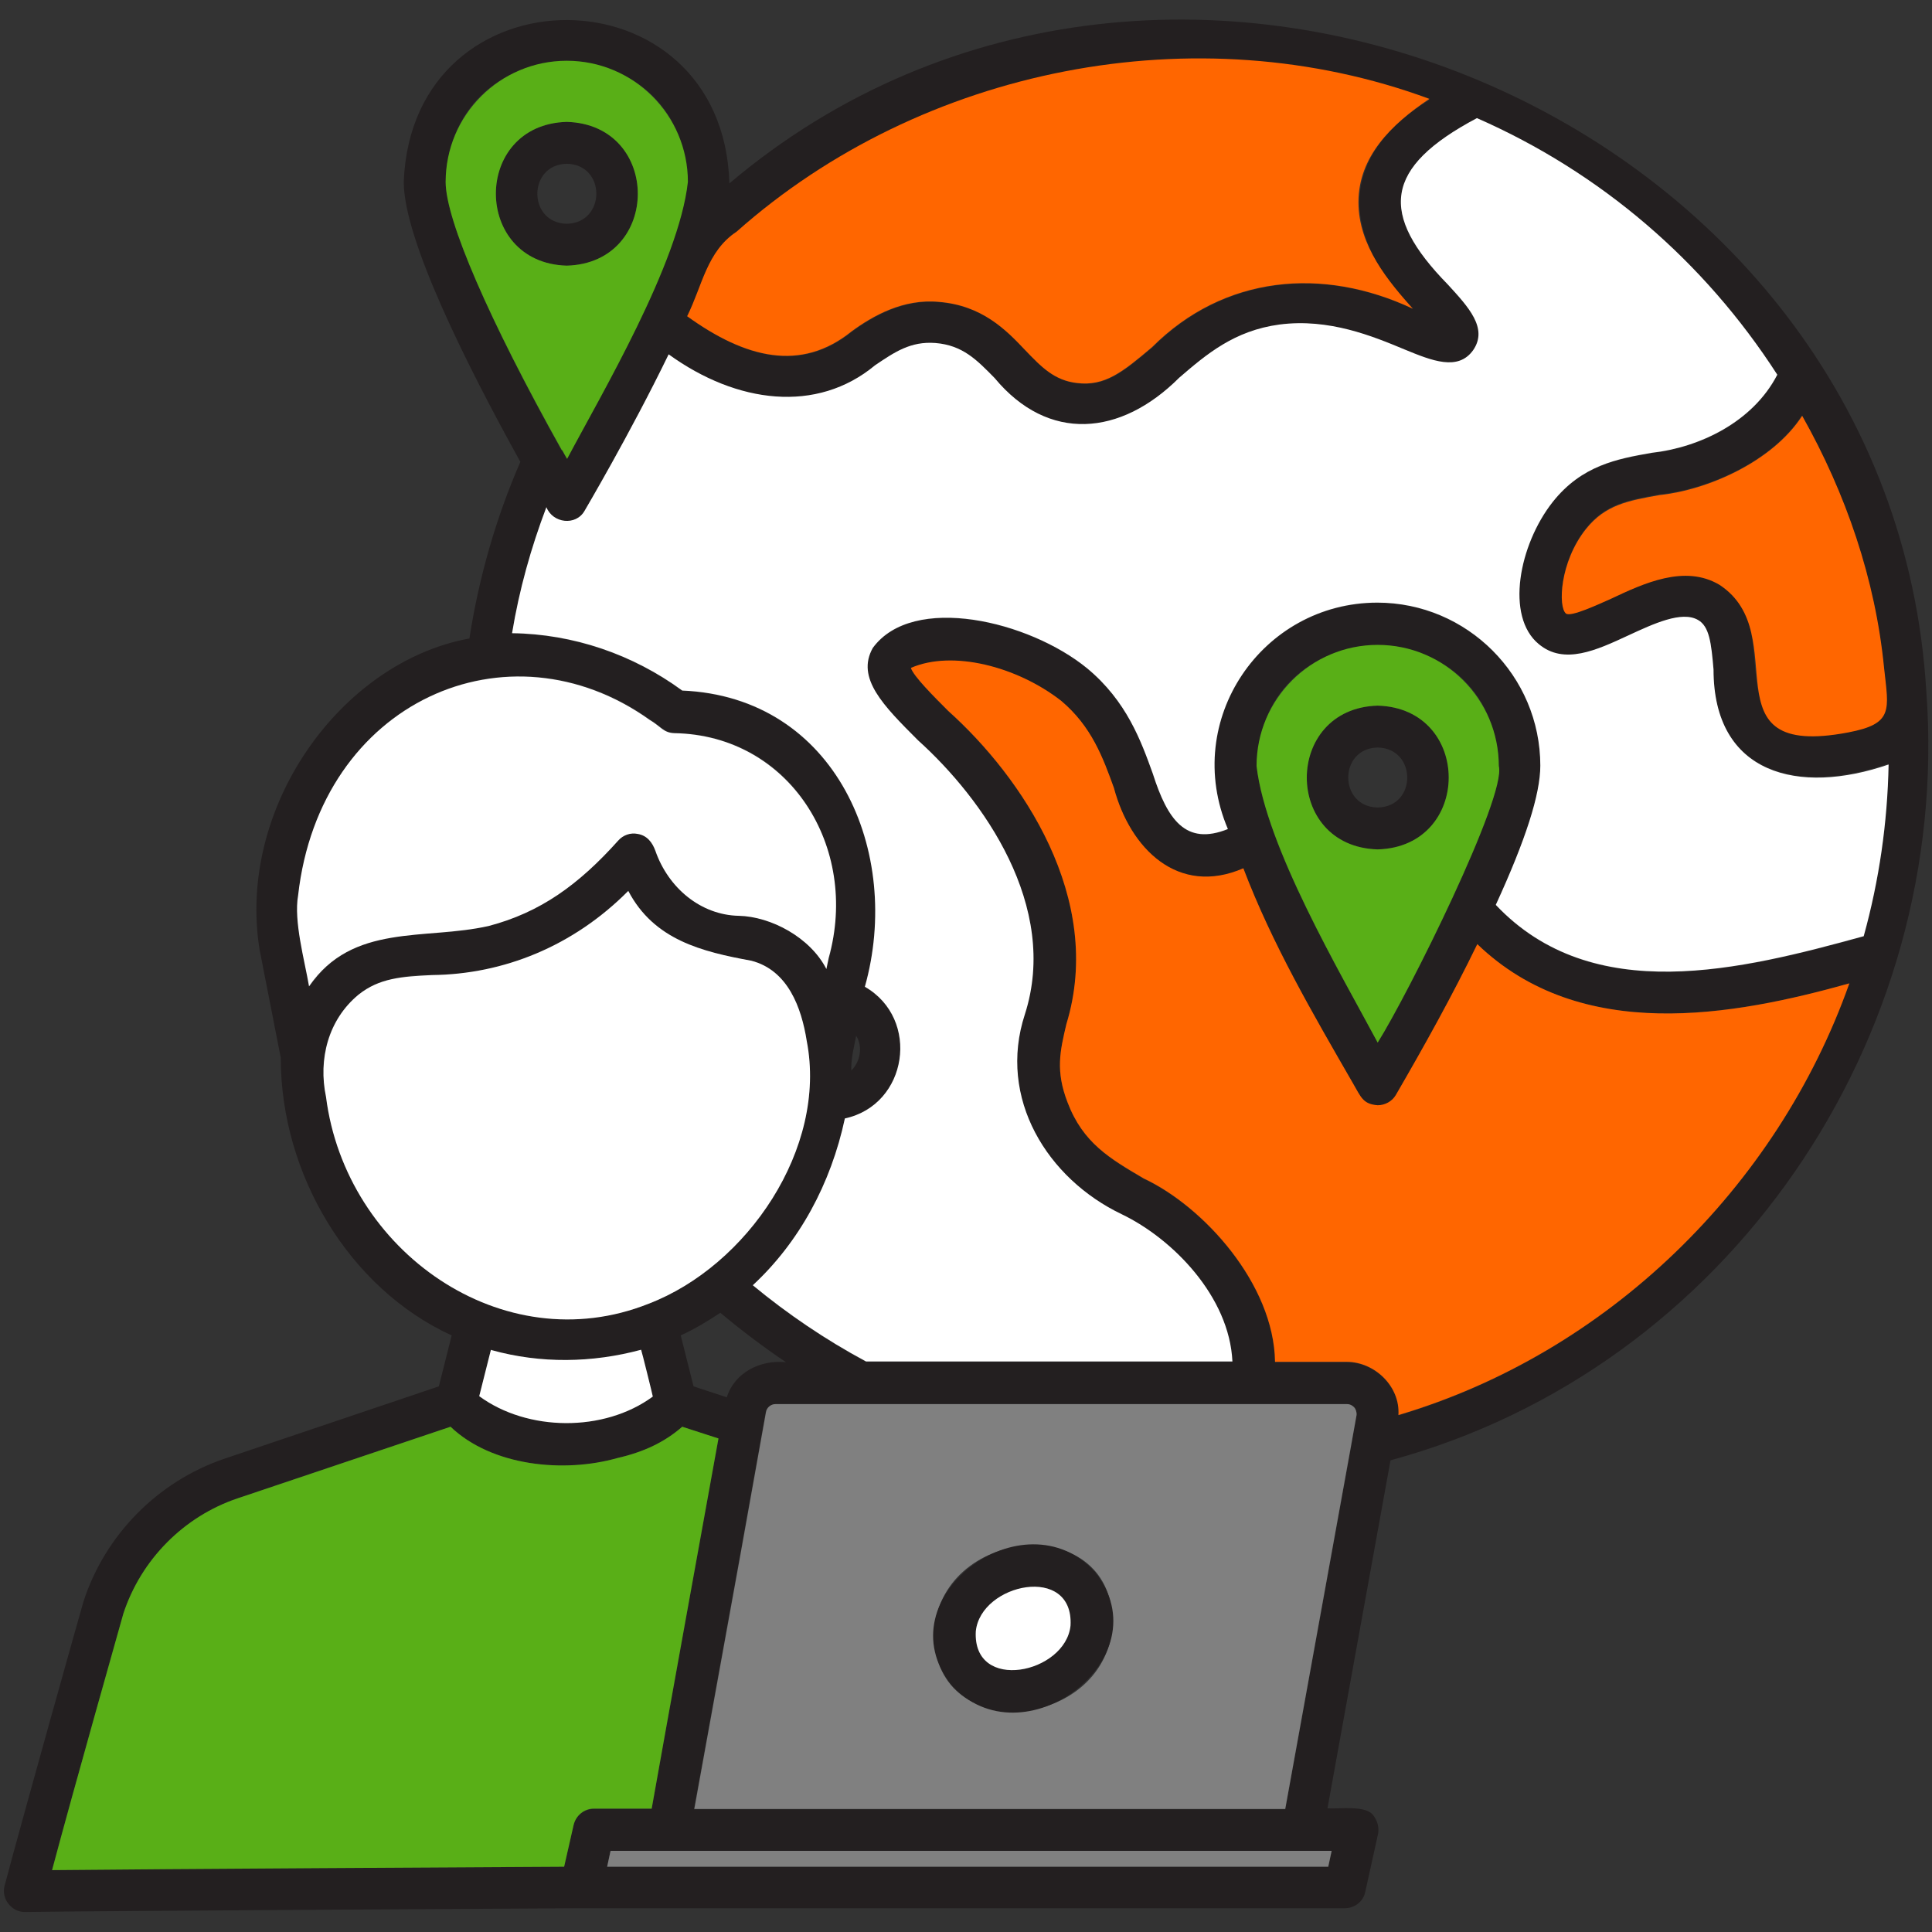 <svg xmlns="http://www.w3.org/2000/svg" version="1.1" xmlns:xlink="http://www.w3.org/1999/xlink" width="512" height="512" x="0" y="0" viewBox="0 0 512 512" style="enable-background:new 0 0 512 512" xml:space="preserve" class=""><rect x="0" y="0" width="512" height="512" fill="#333333" stroke="none"/><g><path fill="#231f20" d="M150.2 32.3c-25.1.7-25 37.4 0 38.1 25.1-.7 25.1-37.4 0-38.1zm0 27c-10.4-.2-10.4-15.7 0-15.9 10.5.2 10.4 15.7 0 15.9zM365.1 187c-25 .7-25.1 37.4 0 38.1 25.1-.7 25.1-37.4 0-38.1zm0 27c-10.4-.2-10.4-15.7 0-15.9 10.4.2 10.5 15.7 0 15.9z" opacity="1" data-original="#231f20"></path><path fill="#231f20" d="M510.5 183.3C501.4 30 309.9-50.1 193.3 48.6c-1.7-57.5-84.1-57.8-86.3-.4 0 15.2 16.5 48.2 30.9 74.2-6.5 14.9-11 30.7-13.5 46.8-34.3 6.3-61.7 45-55.6 82.5l5.6 28.6c0 31 18.2 61.2 45.3 73.6l-3.4 13.5-56.9 19.2c-17.6 6-31.6 20.2-37.3 37.9-.2.6-16.2 57.5-20.9 75.3-.9 3.4 1.9 7 5.5 6.9 19.2-.3 146.1-1 147.3-1h202.4c2.6 0 4.9-1.8 5.4-4.3l3.4-15.4c.3-1.6-.1-3.3-1.1-4.7-1.9-3.1-9.3-1.8-12.3-2.1l16.7-92.2c89.5-24.3 148.8-111.6 142-203.7zm-33-73.2c11.6 20.6 19.4 43.3 21.7 66.8 1.3 11.2 2.7 14.8-9.4 17.1-6.2 1.2-14.8 2.2-20-2.3-8.6-9.2-.2-29.4-14.1-36.9-9.2-5.5-20.1-.4-28.8 3.7-3.2 1.4-10.6 4.9-11.9 3.9-2.1-1.7-1.7-13.6 5.3-22.4 5.1-6.4 11.1-7.5 19.5-9 12.4-1.2 29.8-8.6 37.7-20.9zM184.9 77.7c2.2-6.4 4.5-12.2 10.4-16.1 49.1-43.6 121.9-58 183.6-35.2-25.2 15.5-23 36.8-4.4 55.5-23.8-11.2-50-8.9-69.1 10.2-7.8 6.6-12.5 10.4-19.9 9.5-6-.7-9.4-4.2-13.8-8.8-5-5.3-11.4-11.8-22.8-12.7-9.4-.9-17.5 3.7-23.1 7.8-13.5 10.9-28.2 7.1-43.6-4 .8-2.1 1.8-4.2 2.7-6.2zm-66.8-29.5c1.4-42.4 62.8-42.4 64.1 0-2.4 21.7-23 56.2-32 73.4-.4-.7-.8-1.5-1.3-2.3h-.1c-19.2-34.4-30.7-61-30.7-71.1zM83.7 259.3c-.6.7-1.2 1.3-1.7 2-1.2-6.9-4.1-17.3-2.9-24.1 5.8-51.5 55.7-73.3 93.2-46.5 2.9 1.7 3.6 3.4 6.5 3.5 32.3.9 49.3 31.9 40.2 62.5-4.3-8.4-14.7-13.9-23.2-14.1-10.5-.1-19.2-8-22.6-18.2-1.3-3.8-6.8-4.9-9.4-1.7-13.8 16-30.3 24.4-50.1 24.6-10.4.3-22.5 2.4-30 12zm2.7 31.4c-3.9-18.8 8.3-33.3 28.1-32.3 18.9-.2 37.4-7.6 52-22.3 6.8 13 19.5 16.1 32.6 18.5 9.7 2.5 13.3 12.4 14.7 21.3 5.5 28.4-15.9 59.6-42 69.6-38.5 15.4-80.2-13.9-85.4-54.8zM208.3 361c-6.8-.7-13.6 2.7-15.7 9.3l-8.8-2.9-3.4-13.5c3.7-1.7 7.2-3.8 10.5-6 5.5 4.6 11.3 9 17.4 13.1zm-35.3 9.1c-12.9 9.5-33.2 9.3-46-.1l3.1-12.3c.1.1.2.1.2.1 13 3.6 26.6 3.4 39.6-.1.1.1 3.1 12.2 3.1 12.4zm-21 113.6-2.5 11c-20.5.1-106.5.6-135.7.9 5.8-21.8 18.2-65.4 18.9-68 4.7-14.3 16-25.7 30.2-30.5l56.5-19c11 10.5 30.1 12.3 44.2 8.3 7-1.6 12.5-4.2 17.2-8.3l9.6 3.2c-3.3 18.2-14.3 78.9-17.7 98.1h-15.3c-2.6 0-4.9 1.8-5.4 4.3zm200.9 6.8-.9 4.2H160.9l.9-4.2zm6.6-115.4-1.2 6.7v.2l-17.7 97.5H183.9l12.1-66.7 6.9-38.5c.2-1.2 1.3-2.1 2.5-2.1h151.5c2 .1 2.6 1 2.6 2.9zm130.4-114c-19.2 54-64.2 97.6-119.3 114 .5-7.6-6.3-14.1-13.7-14.1h-19c-.3-20.7-19-41.2-34.8-48.6-9-5.3-16.1-9.4-20.2-20.2-3.2-8.3-2-13.5-.3-20.7 10.2-33.3-11.9-65.6-31.3-83-3.9-3.9-9.2-9.2-9.9-11.4 11-4.8 28.1-.4 39.8 8.7 8.1 6.8 11.1 15.1 14 23.1 4.3 16.1 17 28.8 34.3 21.3 7.6 20 18.4 38.5 29 56.9 2.2 3.8 2.7 5.6 6.6 5.9 1.9 0 3.8-1 4.8-2.7 7.6-13.1 15-26.4 21.6-40 27.6 26.4 68 18.8 98.7 10.3-.2.1-.2.3-.3.5zM333 203c1.4-42.4 62.8-42.4 64.2 0 2 8.2-23.9 60.3-32.1 73.3-10-18.6-29.7-52-32.1-73.3zm160.9 45.2c-32.4 8.9-71.8 18.9-97.5-8.3 7.9-17.2 11.8-29.3 11.8-36.9 0-23.8-19.4-43.2-43.2-43.2-30.5 0-51.9 31.1-39.6 60-11.2 4.5-16-2.5-19.9-14.7-3.1-8.6-6.9-19.2-17.4-27.9-15.4-12.6-46.2-19.9-56.8-5.4-4.5 8 2.8 15.3 12 24.5 17.2 15.5 37.5 44 28.3 72.6-7.3 22.3 6 43.6 25.7 53 13.5 6.5 28.5 21.8 29.3 39h-97.1c-10.8-5.8-20.8-12.6-30-20.2 12.3-11.4 20.7-26.9 24.4-44.2 16.7-3.6 20.1-26.4 5.3-34.9 10-35.6-7.6-76.8-48.4-78.5-13.1-9.6-28.9-15-45.1-15.2 1.9-11.5 5-22.6 9.1-33.4 1.7 4.3 7.8 5 10.1 1 .1-.2 12-20.3 22.3-41.5 18.1 13.1 39.3 15.7 54.7 2.9 5.2-3.5 9.4-6.4 16-5.9 7.2.6 10.9 4.4 15.7 9.3 14.2 17.1 33.4 15.4 48.9-.1 7.2-6.2 14.6-12.5 26.6-14.1 13.1-1.7 24.7 3.1 33.1 6.6 7.3 3 14.2 5.8 18.2.2 4-5.8-1.2-11.4-6.7-17.4-18.3-18.7-17-31 7.7-44.1 32.8 14.4 60.2 37.9 79.6 68-6.5 12.6-20.7 19.3-33.3 20.7-9.1 1.6-18.5 3.3-26.2 13-9 11.4-12.6 30.4-3.7 37.7 6.7 5.6 15.3 1.6 23.7-2.3 6.7-3.1 14.2-6.6 18.5-4.1 3 1.7 3.5 6.1 4.1 13.1-.1 27.6 22.5 33.1 46.3 24.9-.1 15.7-2.4 30.9-6.5 45.8zm-268.3 35.5c-.1-3.1.7-6.2 1.3-9.2 1.8 2.8 1.1 6.9-1.3 9.2z" opacity="1" data-original="#231f20"></path><path fill="#ffffff" d="m219.6 253.9-.6 2.9c-4.3-8.4-14.7-13.9-23.2-14.1-10.1-.2-18.7-7.4-22.1-17.2-.8-2.2-2.2-4.1-4.7-4.5-1.9-.4-3.9.3-5.2 1.8-10.5 11.7-20.6 19-34.3 22.6-16.9 3.8-36.1-.8-47.6 16-1.2-7-4.1-17.3-2.9-24.1 5.8-51.5 55.7-73.3 93.2-46.5 2.9 1.7 3.6 3.4 6.5 3.5 30.4.5 49.2 30.1 40.9 59.6z" opacity="1" data-original="#5b7882" class=""></path><path fill="#ffffff" d="M173 370.1c-12.9 9.5-33.2 9.3-46-.1l3.1-12.3c.1.1.2.1.2.1 13 3.6 26.6 3.4 39.6-.1.1.1 3.1 12.2 3.1 12.4zM171.9 345.5c-38.6 15.4-80.3-13.9-85.5-54.8-2.1-10 .6-20.5 8.6-27.1 5.5-4.4 11.4-4.8 19.5-5.2 18.9-.2 37.4-7.6 52-22.3 6.8 13 19.5 16.1 32.6 18.5 9.7 2.5 13.3 12.4 14.7 21.3 5.5 28.4-15.8 59.6-41.9 69.6z" opacity="1" data-original="#feddcc" class=""></path><path fill="#ffffff" d="M500.5 202.6c-.3 15.4-2.5 30.7-6.6 45.5-32.4 8.9-71.8 18.9-97.5-8.3 7.9-17.2 11.8-29.3 11.8-36.9 0-23.8-19.4-43.2-43.2-43.2-30.5 0-51.9 31.1-39.6 60-11.2 4.5-16-2.5-19.9-14.7-3.1-8.6-6.9-19.2-17.4-27.9-15.4-12.6-46.2-19.9-56.8-5.4-4.5 8 2.8 15.3 12 24.5 17.2 15.5 37.5 44 28.3 72.6-7.3 22.3 6 43.6 25.7 53 13.5 6.5 28.5 21.8 29.3 39h-97.1c-10.8-5.8-20.8-12.6-30-20.2 12.3-11.4 20.7-26.9 24.4-44.2 16.7-3.6 20.1-26.4 5.3-34.9 10-35.6-7.6-76.8-48.4-78.5-13.1-9.6-28.9-15-45.1-15.2 1.9-11.5 5-22.6 9.1-33.4 1.7 4.3 7.8 5 10.1 1 .1-.2 12-20.3 22.3-41.5 18.1 13.1 39.3 15.7 54.7 2.9 5.2-3.5 9.4-6.4 16-5.9 7.2.6 10.9 4.4 15.7 9.3 14.2 17.1 33.4 15.4 48.9-.1 7.2-6.2 14.6-12.5 26.6-14.1 13.1-1.7 24.7 3.1 33.1 6.6 7.3 3 14.2 5.8 18.2.2 4-5.8-1.2-11.4-6.7-17.4-18.3-18.7-17-31 7.7-44.1 32.8 14.4 60.2 37.9 79.6 68-6.5 12.6-20.7 19.3-33.3 20.7-9.1 1.6-18.5 3.3-26.2 13-9 11.4-12.6 30.4-3.7 37.7 6.7 5.6 15.3 1.6 23.7-2.3 6.7-3.1 14.2-6.6 18.5-4.1 3 1.7 3.5 6.1 4.1 13.1 0 27.9 22.6 33.4 46.4 25.2z" opacity="1" data-original="#ffefe1" class=""></path><path fill="#808080" d="m352.9 490.5-.9 4.2H160.9l.9-4.2zM358.9 373c-.3-.3-.9-.9-1.9-.9H205.5c-1.2 0-2.3.9-2.5 2.1l-6.9 38.5-12.1 66.7h156.6c0-.2 17.7-97.5 17.7-97.7l1.2-6.7c.1-.8-.3-1.7-.6-2zm-64.2 59.4c-3.9 27.3-49.7 29.6-47-1.8 3.9-27.2 49.6-29.5 47 1.8z" opacity="1" data-original="#f4b4d9" class=""></path><path fill="#59af17" d="M365.1 170.9c-17.7 0-32.1 14.4-32.1 32.1 2.5 21.4 22.1 54.6 32.1 73.3 8.1-12.9 34.2-65.3 32.1-73.3 0-17.7-14.4-32.1-32.1-32.1zm0 54.2c-25.1-.7-25-37.4 0-38.1 25.1.7 25.1 37.4 0 38.1zM150.2 16.1c-17.7 0-32.1 14.4-32.1 32.1 0 10.1 11.5 36.6 30.8 71.1h.1c.4.8.9 1.6 1.3 2.3 9.1-17.2 29.6-51.7 32-73.4 0-17.7-14.4-32.1-32.1-32.1zm0 54.3c-25-.7-25.1-37.4 0-38.1 25.1.7 25.1 37.4 0 38.1zM190.4 381.2c-3.3 18.2-14.3 78.9-17.7 98.1h-15.3c-2.6 0-4.8 1.8-5.4 4.4l-2.5 11c-20.5.1-106.5.6-135.7.9 5.8-21.8 18.2-65.4 18.9-68 4.7-14.3 16-25.7 30.2-30.5l56.5-19c11 10.5 30.1 12.3 44.2 8.3 7-1.6 12.5-4.2 17.2-8.3z" opacity="1" data-original="#9473c5" class=""></path><path fill="#ff6600" d="M490.1 260.6c-19.2 54.2-64.2 98-119.5 114.4.5-7.6-6.3-14.1-13.7-14.1h-19c-.3-20.7-19-41.2-34.8-48.6-9-5.3-16.1-9.4-20.2-20.2-3.2-8.3-2-13.5-.3-20.7 10.2-33.3-11.9-65.6-31.3-83-3.9-3.9-9.2-9.2-9.9-11.4 11-4.8 28.1-.4 39.8 8.7 8.1 6.8 11.1 15.1 14 23.1 4.3 16.1 17 28.8 34.3 21.3 7.6 20 18.4 38.5 29 56.9 2.2 3.8 2.7 5.6 6.6 5.9 1.9 0 3.8-1 4.8-2.7 7.6-13.1 15-26.4 21.6-40 27.5 26.5 67.9 19 98.6 10.4zM489.8 194.1c-38.4 7.3-14-25.9-34.1-39.1-9.2-5.5-20.1-.4-28.8 3.7-3.2 1.4-10.6 4.9-11.9 3.9-2.1-1.7-1.7-13.6 5.3-22.4 5.1-6.4 11.1-7.5 19.5-9 12.5-1.3 29.8-8.7 37.8-21 11.6 20.6 19.4 43.3 21.7 66.8 1.2 11.2 2.6 14.8-9.5 17.1zM360 53.6c0 11.6 8 21 14.4 28.2-23.8-11.2-50-8.9-69.1 10.2-7.8 6.6-12.5 10.4-19.9 9.5-6-.7-9.4-4.2-13.8-8.8-5-5.3-11.4-11.8-22.8-12.7-9.4-.9-17.5 3.7-23.1 7.8-13.5 10.9-28.2 7.1-43.6-4 4-8 5.2-17.2 13.1-22.4 49.1-43.6 121.9-58 183.6-35.2C368.6 33 360 41.6 360 53.6z" opacity="1" data-original="#f6a96c" class=""></path><path fill="#231f20" d="M290.2 416.6c-18.8-20.8-56.2 6.9-38.1 29.9 18.7 20.9 56.3-7 38.1-29.9zm-6.5 14.2c-1.3 12.7-26 17.9-25.1 1.5 1.3-12.7 26-17.9 25.1-1.5z" opacity="1" data-original="#231f20"></path><path fill="#ffffff" d="M283.7 430.8c-1.3 12.7-26 17.9-25.1 1.5 1.3-12.7 26-17.9 25.1-1.5z" opacity="1" data-original="#feddcc" class=""></path></g></svg>